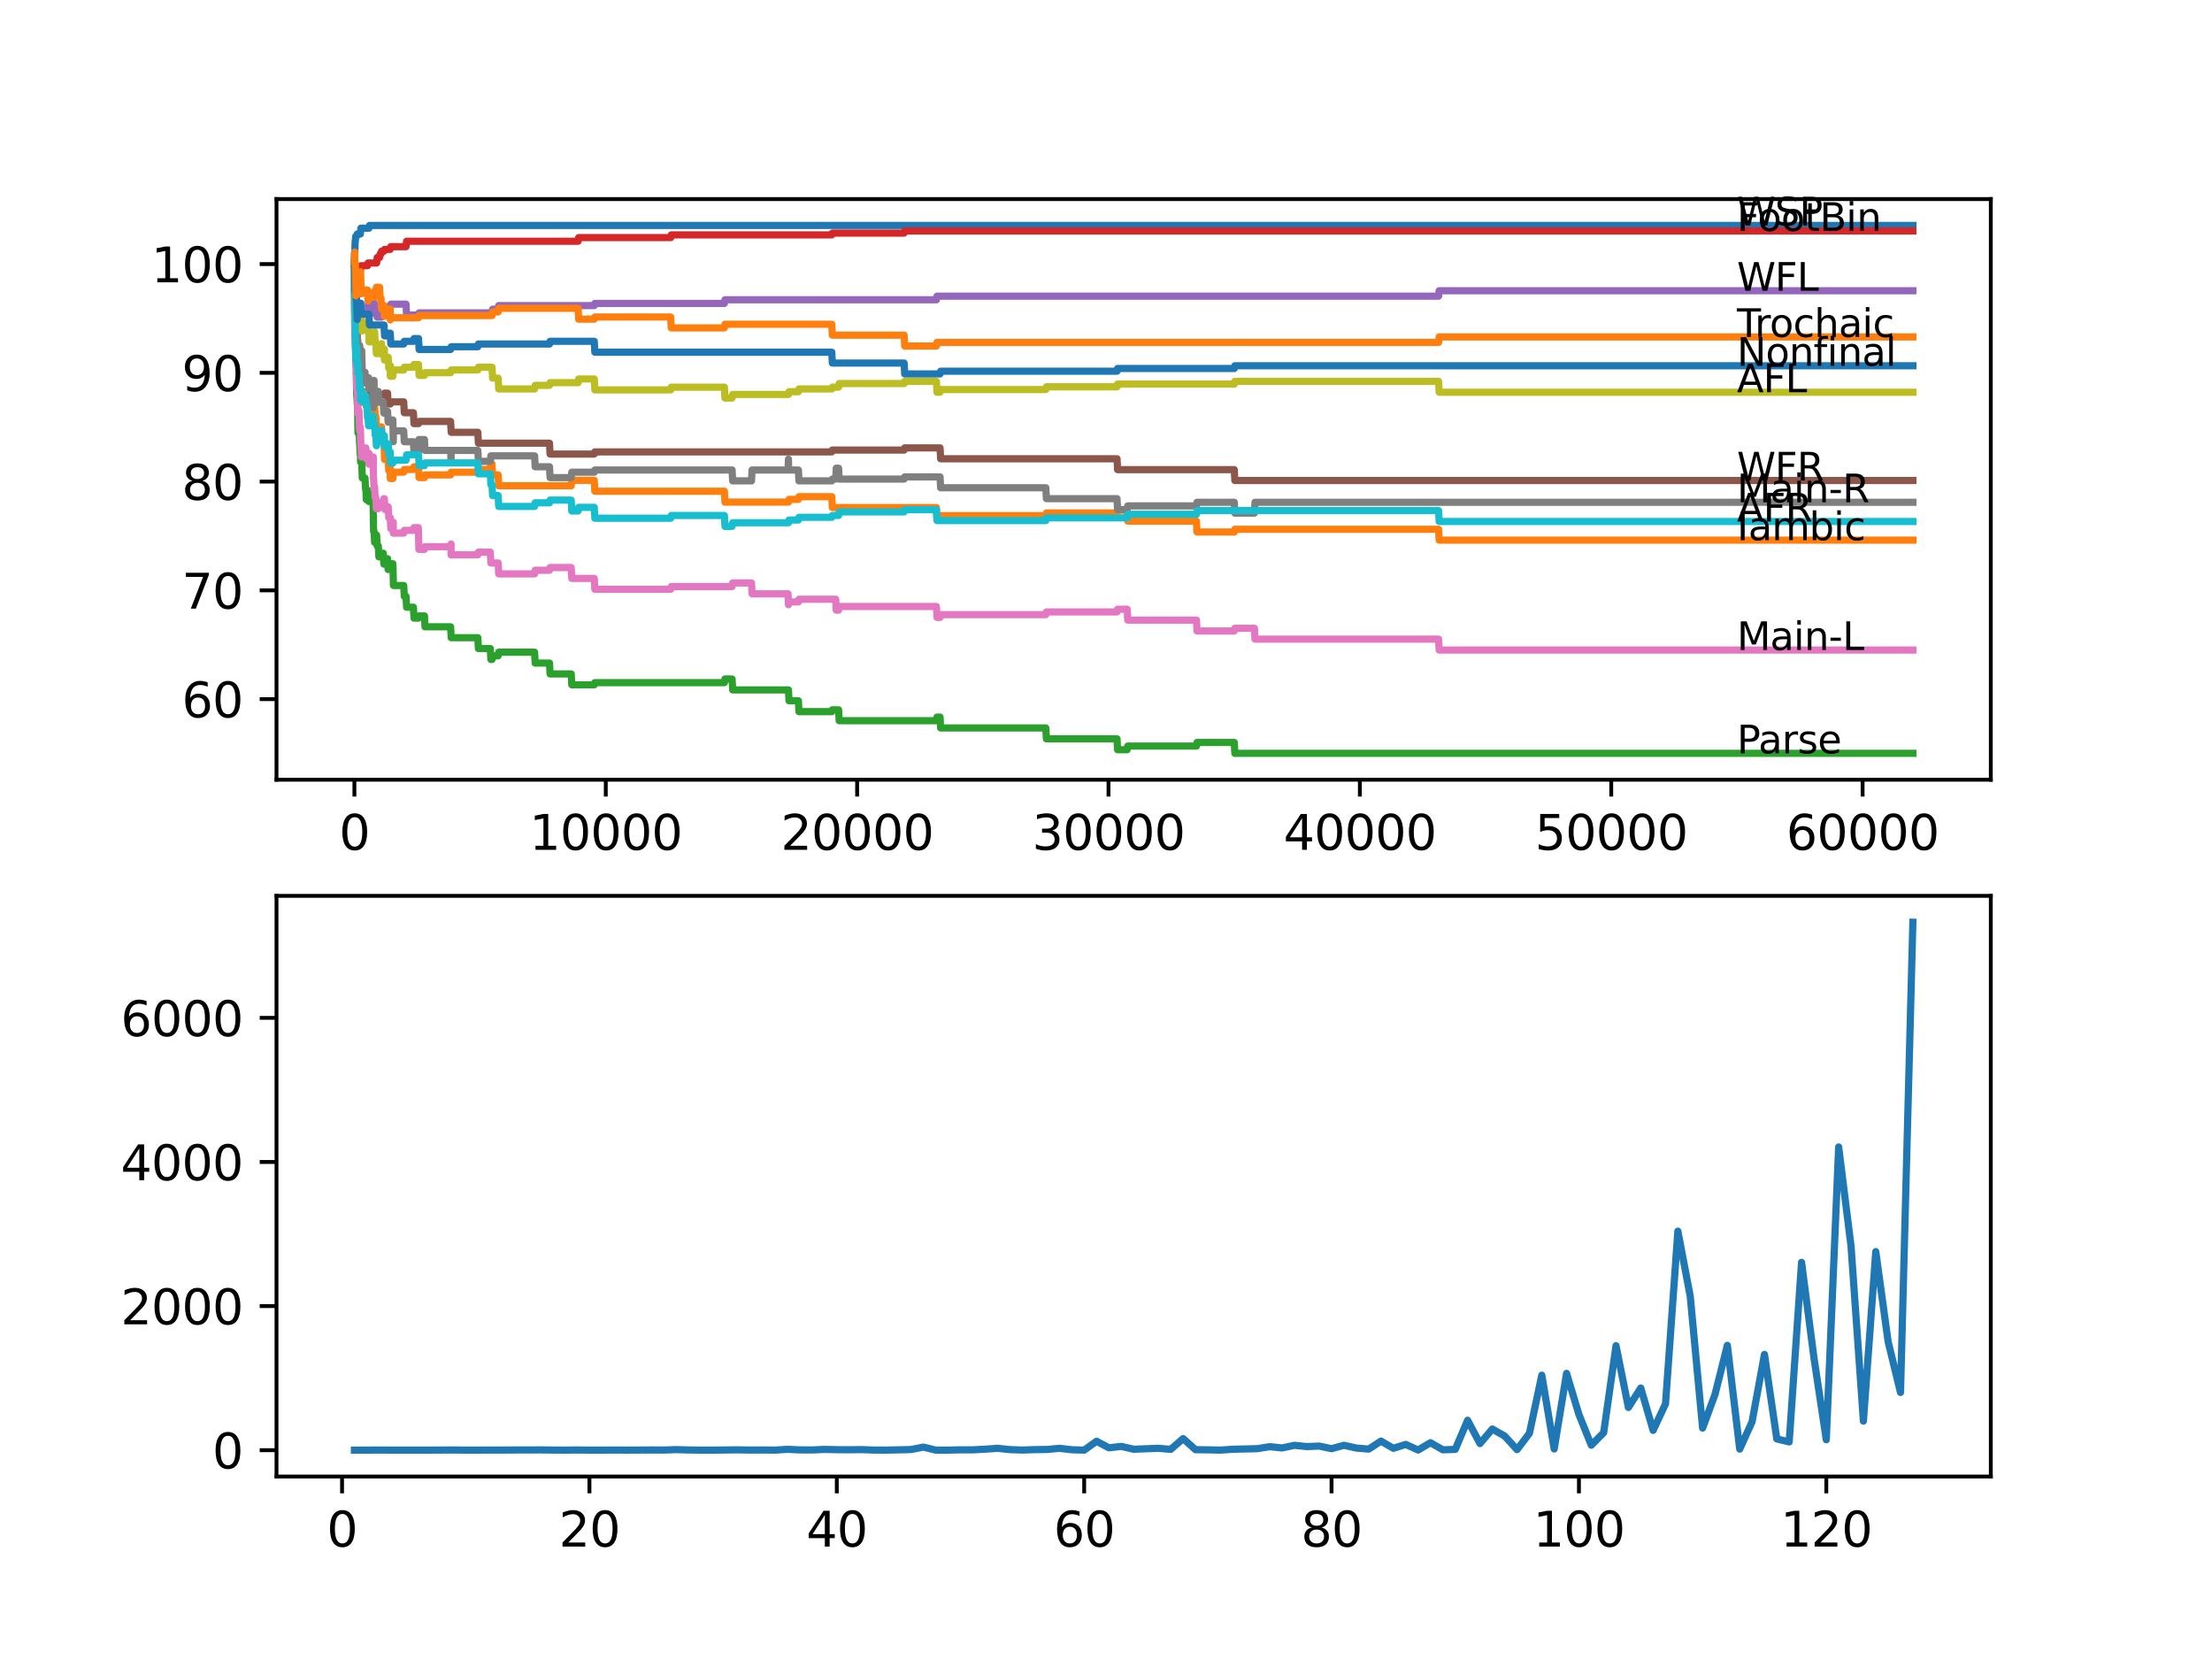 <?xml version="1.0" encoding="utf-8" standalone="no"?>
<!DOCTYPE svg PUBLIC "-//W3C//DTD SVG 1.1//EN"
  "http://www.w3.org/Graphics/SVG/1.1/DTD/svg11.dtd">
<svg xmlns:xlink="http://www.w3.org/1999/xlink" width="460.8pt" height="345.6pt" viewBox="0 0 460.8 345.6" xmlns="http://www.w3.org/2000/svg" version="1.1">
 <defs>
  <style type="text/css">*{stroke-linejoin: round; stroke-linecap: butt}</style>
 </defs>
 <g id="figure_1">
  <g id="patch_1">
   <path d="M 0 345.6 
L 460.8 345.6 
L 460.8 0 
L 0 0 
z
" style="fill: #ffffff"/>
  </g>
  <g id="axes_1">
   <g id="patch_2">
    <path d="M 57.6 162.432 
L 414.72 162.432 
L 414.72 41.472 
L 57.6 41.472 
z
" style="fill: #ffffff"/>
   </g>
   <g id="matplotlib.axis_1">
    <g id="xtick_1">
     <g id="line2d_1">
      <defs>
       <path id="m68eb2dc557" d="M 0 0 
L 0 3.5 
" style="stroke: #000000; stroke-width: 0.8"/>
      </defs>
      <g>
       <use xlink:href="#m68eb2dc557" x="73.827" y="162.432" style="stroke: #000000; stroke-width: 0.8"/>
      </g>
     </g>
     <g id="text_1">
      <!-- 0 -->
      <g transform="translate(70.646 177.03)scale(0.1 -0.1)">
       <defs>
        <path id="DejaVuSans-30" d="M 2034 4250 
Q 1547 4250 1301 3770 
Q 1056 3291 1056 2328 
Q 1056 1369 1301 889 
Q 1547 409 2034 409 
Q 2525 409 2770 889 
Q 3016 1369 3016 2328 
Q 3016 3291 2770 3770 
Q 2525 4250 2034 4250 
z
M 2034 4750 
Q 2819 4750 3233 4129 
Q 3647 3509 3647 2328 
Q 3647 1150 3233 529 
Q 2819 -91 2034 -91 
Q 1250 -91 836 529 
Q 422 1150 422 2328 
Q 422 3509 836 4129 
Q 1250 4750 2034 4750 
z
" transform="scale(0.016)"/>
       </defs>
       <use xlink:href="#DejaVuSans-30"/>
      </g>
     </g>
    </g>
    <g id="xtick_2">
     <g id="line2d_2">
      <g>
       <use xlink:href="#m68eb2dc557" x="126.192" y="162.432" style="stroke: #000000; stroke-width: 0.8"/>
      </g>
     </g>
     <g id="text_2">
      <!-- 10000 -->
      <g transform="translate(110.286 177.03)scale(0.1 -0.1)">
       <defs>
        <path id="DejaVuSans-31" d="M 794 531 
L 1825 531 
L 1825 4091 
L 703 3866 
L 703 4441 
L 1819 4666 
L 2450 4666 
L 2450 531 
L 3481 531 
L 3481 0 
L 794 0 
L 794 531 
z
" transform="scale(0.016)"/>
       </defs>
       <use xlink:href="#DejaVuSans-31"/>
       <use xlink:href="#DejaVuSans-30" x="63.623"/>
       <use xlink:href="#DejaVuSans-30" x="127.246"/>
       <use xlink:href="#DejaVuSans-30" x="190.869"/>
       <use xlink:href="#DejaVuSans-30" x="254.492"/>
      </g>
     </g>
    </g>
    <g id="xtick_3">
     <g id="line2d_3">
      <g>
       <use xlink:href="#m68eb2dc557" x="178.556" y="162.432" style="stroke: #000000; stroke-width: 0.8"/>
      </g>
     </g>
     <g id="text_3">
      <!-- 20000 -->
      <g transform="translate(162.65 177.03)scale(0.1 -0.1)">
       <defs>
        <path id="DejaVuSans-32" d="M 1228 531 
L 3431 531 
L 3431 0 
L 469 0 
L 469 531 
Q 828 903 1448 1529 
Q 2069 2156 2228 2338 
Q 2531 2678 2651 2914 
Q 2772 3150 2772 3378 
Q 2772 3750 2511 3984 
Q 2250 4219 1831 4219 
Q 1534 4219 1204 4116 
Q 875 4013 500 3803 
L 500 4441 
Q 881 4594 1212 4672 
Q 1544 4750 1819 4750 
Q 2544 4750 2975 4387 
Q 3406 4025 3406 3419 
Q 3406 3131 3298 2873 
Q 3191 2616 2906 2266 
Q 2828 2175 2409 1742 
Q 1991 1309 1228 531 
z
" transform="scale(0.016)"/>
       </defs>
       <use xlink:href="#DejaVuSans-32"/>
       <use xlink:href="#DejaVuSans-30" x="63.623"/>
       <use xlink:href="#DejaVuSans-30" x="127.246"/>
       <use xlink:href="#DejaVuSans-30" x="190.869"/>
       <use xlink:href="#DejaVuSans-30" x="254.492"/>
      </g>
     </g>
    </g>
    <g id="xtick_4">
     <g id="line2d_4">
      <g>
       <use xlink:href="#m68eb2dc557" x="230.921" y="162.432" style="stroke: #000000; stroke-width: 0.8"/>
      </g>
     </g>
     <g id="text_4">
      <!-- 30000 -->
      <g transform="translate(215.015 177.03)scale(0.1 -0.1)">
       <defs>
        <path id="DejaVuSans-33" d="M 2597 2516 
Q 3050 2419 3304 2112 
Q 3559 1806 3559 1356 
Q 3559 666 3084 287 
Q 2609 -91 1734 -91 
Q 1441 -91 1130 -33 
Q 819 25 488 141 
L 488 750 
Q 750 597 1062 519 
Q 1375 441 1716 441 
Q 2309 441 2620 675 
Q 2931 909 2931 1356 
Q 2931 1769 2642 2001 
Q 2353 2234 1838 2234 
L 1294 2234 
L 1294 2753 
L 1863 2753 
Q 2328 2753 2575 2939 
Q 2822 3125 2822 3475 
Q 2822 3834 2567 4026 
Q 2313 4219 1838 4219 
Q 1578 4219 1281 4162 
Q 984 4106 628 3988 
L 628 4550 
Q 988 4650 1302 4700 
Q 1616 4750 1894 4750 
Q 2613 4750 3031 4423 
Q 3450 4097 3450 3541 
Q 3450 3153 3228 2886 
Q 3006 2619 2597 2516 
z
" transform="scale(0.016)"/>
       </defs>
       <use xlink:href="#DejaVuSans-33"/>
       <use xlink:href="#DejaVuSans-30" x="63.623"/>
       <use xlink:href="#DejaVuSans-30" x="127.246"/>
       <use xlink:href="#DejaVuSans-30" x="190.869"/>
       <use xlink:href="#DejaVuSans-30" x="254.492"/>
      </g>
     </g>
    </g>
    <g id="xtick_5">
     <g id="line2d_5">
      <g>
       <use xlink:href="#m68eb2dc557" x="283.285" y="162.432" style="stroke: #000000; stroke-width: 0.8"/>
      </g>
     </g>
     <g id="text_5">
      <!-- 40000 -->
      <g transform="translate(267.379 177.03)scale(0.1 -0.1)">
       <defs>
        <path id="DejaVuSans-34" d="M 2419 4116 
L 825 1625 
L 2419 1625 
L 2419 4116 
z
M 2253 4666 
L 3047 4666 
L 3047 1625 
L 3713 1625 
L 3713 1100 
L 3047 1100 
L 3047 0 
L 2419 0 
L 2419 1100 
L 313 1100 
L 313 1709 
L 2253 4666 
z
" transform="scale(0.016)"/>
       </defs>
       <use xlink:href="#DejaVuSans-34"/>
       <use xlink:href="#DejaVuSans-30" x="63.623"/>
       <use xlink:href="#DejaVuSans-30" x="127.246"/>
       <use xlink:href="#DejaVuSans-30" x="190.869"/>
       <use xlink:href="#DejaVuSans-30" x="254.492"/>
      </g>
     </g>
    </g>
    <g id="xtick_6">
     <g id="line2d_6">
      <g>
       <use xlink:href="#m68eb2dc557" x="335.65" y="162.432" style="stroke: #000000; stroke-width: 0.8"/>
      </g>
     </g>
     <g id="text_6">
      <!-- 50000 -->
      <g transform="translate(319.744 177.03)scale(0.1 -0.1)">
       <defs>
        <path id="DejaVuSans-35" d="M 691 4666 
L 3169 4666 
L 3169 4134 
L 1269 4134 
L 1269 2991 
Q 1406 3038 1543 3061 
Q 1681 3084 1819 3084 
Q 2600 3084 3056 2656 
Q 3513 2228 3513 1497 
Q 3513 744 3044 326 
Q 2575 -91 1722 -91 
Q 1428 -91 1123 -41 
Q 819 9 494 109 
L 494 744 
Q 775 591 1075 516 
Q 1375 441 1709 441 
Q 2250 441 2565 725 
Q 2881 1009 2881 1497 
Q 2881 1984 2565 2268 
Q 2250 2553 1709 2553 
Q 1456 2553 1204 2497 
Q 953 2441 691 2322 
L 691 4666 
z
" transform="scale(0.016)"/>
       </defs>
       <use xlink:href="#DejaVuSans-35"/>
       <use xlink:href="#DejaVuSans-30" x="63.623"/>
       <use xlink:href="#DejaVuSans-30" x="127.246"/>
       <use xlink:href="#DejaVuSans-30" x="190.869"/>
       <use xlink:href="#DejaVuSans-30" x="254.492"/>
      </g>
     </g>
    </g>
    <g id="xtick_7">
     <g id="line2d_7">
      <g>
       <use xlink:href="#m68eb2dc557" x="388.014" y="162.432" style="stroke: #000000; stroke-width: 0.8"/>
      </g>
     </g>
     <g id="text_7">
      <!-- 60000 -->
      <g transform="translate(372.108 177.03)scale(0.1 -0.1)">
       <defs>
        <path id="DejaVuSans-36" d="M 2113 2584 
Q 1688 2584 1439 2293 
Q 1191 2003 1191 1497 
Q 1191 994 1439 701 
Q 1688 409 2113 409 
Q 2538 409 2786 701 
Q 3034 994 3034 1497 
Q 3034 2003 2786 2293 
Q 2538 2584 2113 2584 
z
M 3366 4563 
L 3366 3988 
Q 3128 4100 2886 4159 
Q 2644 4219 2406 4219 
Q 1781 4219 1451 3797 
Q 1122 3375 1075 2522 
Q 1259 2794 1537 2939 
Q 1816 3084 2150 3084 
Q 2853 3084 3261 2657 
Q 3669 2231 3669 1497 
Q 3669 778 3244 343 
Q 2819 -91 2113 -91 
Q 1303 -91 875 529 
Q 447 1150 447 2328 
Q 447 3434 972 4092 
Q 1497 4750 2381 4750 
Q 2619 4750 2861 4703 
Q 3103 4656 3366 4563 
z
" transform="scale(0.016)"/>
       </defs>
       <use xlink:href="#DejaVuSans-36"/>
       <use xlink:href="#DejaVuSans-30" x="63.623"/>
       <use xlink:href="#DejaVuSans-30" x="127.246"/>
       <use xlink:href="#DejaVuSans-30" x="190.869"/>
       <use xlink:href="#DejaVuSans-30" x="254.492"/>
      </g>
     </g>
    </g>
   </g>
   <g id="matplotlib.axis_2">
    <g id="ytick_1">
     <g id="line2d_8">
      <defs>
       <path id="mc2693ac555" d="M 0 0 
L -3.5 0 
" style="stroke: #000000; stroke-width: 0.8"/>
      </defs>
      <g>
       <use xlink:href="#mc2693ac555" x="57.6" y="145.643" style="stroke: #000000; stroke-width: 0.8"/>
      </g>
     </g>
     <g id="text_8">
      <!-- 60 -->
      <g transform="translate(37.875 149.442)scale(0.1 -0.1)">
       <use xlink:href="#DejaVuSans-36"/>
       <use xlink:href="#DejaVuSans-30" x="63.623"/>
      </g>
     </g>
    </g>
    <g id="ytick_2">
     <g id="line2d_9">
      <g>
       <use xlink:href="#mc2693ac555" x="57.6" y="122.986" style="stroke: #000000; stroke-width: 0.8"/>
      </g>
     </g>
     <g id="text_9">
      <!-- 70 -->
      <g transform="translate(37.875 126.785)scale(0.1 -0.1)">
       <defs>
        <path id="DejaVuSans-37" d="M 525 4666 
L 3525 4666 
L 3525 4397 
L 1831 0 
L 1172 0 
L 2766 4134 
L 525 4134 
L 525 4666 
z
" transform="scale(0.016)"/>
       </defs>
       <use xlink:href="#DejaVuSans-37"/>
       <use xlink:href="#DejaVuSans-30" x="63.623"/>
      </g>
     </g>
    </g>
    <g id="ytick_3">
     <g id="line2d_10">
      <g>
       <use xlink:href="#mc2693ac555" x="57.6" y="100.328" style="stroke: #000000; stroke-width: 0.8"/>
      </g>
     </g>
     <g id="text_10">
      <!-- 80 -->
      <g transform="translate(37.875 104.127)scale(0.1 -0.1)">
       <defs>
        <path id="DejaVuSans-38" d="M 2034 2216 
Q 1584 2216 1326 1975 
Q 1069 1734 1069 1313 
Q 1069 891 1326 650 
Q 1584 409 2034 409 
Q 2484 409 2743 651 
Q 3003 894 3003 1313 
Q 3003 1734 2745 1975 
Q 2488 2216 2034 2216 
z
M 1403 2484 
Q 997 2584 770 2862 
Q 544 3141 544 3541 
Q 544 4100 942 4425 
Q 1341 4750 2034 4750 
Q 2731 4750 3128 4425 
Q 3525 4100 3525 3541 
Q 3525 3141 3298 2862 
Q 3072 2584 2669 2484 
Q 3125 2378 3379 2068 
Q 3634 1759 3634 1313 
Q 3634 634 3220 271 
Q 2806 -91 2034 -91 
Q 1263 -91 848 271 
Q 434 634 434 1313 
Q 434 1759 690 2068 
Q 947 2378 1403 2484 
z
M 1172 3481 
Q 1172 3119 1398 2916 
Q 1625 2713 2034 2713 
Q 2441 2713 2670 2916 
Q 2900 3119 2900 3481 
Q 2900 3844 2670 4047 
Q 2441 4250 2034 4250 
Q 1625 4250 1398 4047 
Q 1172 3844 1172 3481 
z
" transform="scale(0.016)"/>
       </defs>
       <use xlink:href="#DejaVuSans-38"/>
       <use xlink:href="#DejaVuSans-30" x="63.623"/>
      </g>
     </g>
    </g>
    <g id="ytick_4">
     <g id="line2d_11">
      <g>
       <use xlink:href="#mc2693ac555" x="57.6" y="77.671" style="stroke: #000000; stroke-width: 0.8"/>
      </g>
     </g>
     <g id="text_11">
      <!-- 90 -->
      <g transform="translate(37.875 81.47)scale(0.1 -0.1)">
       <defs>
        <path id="DejaVuSans-39" d="M 703 97 
L 703 672 
Q 941 559 1184 500 
Q 1428 441 1663 441 
Q 2288 441 2617 861 
Q 2947 1281 2994 2138 
Q 2813 1869 2534 1725 
Q 2256 1581 1919 1581 
Q 1219 1581 811 2004 
Q 403 2428 403 3163 
Q 403 3881 828 4315 
Q 1253 4750 1959 4750 
Q 2769 4750 3195 4129 
Q 3622 3509 3622 2328 
Q 3622 1225 3098 567 
Q 2575 -91 1691 -91 
Q 1453 -91 1209 -44 
Q 966 3 703 97 
z
M 1959 2075 
Q 2384 2075 2632 2365 
Q 2881 2656 2881 3163 
Q 2881 3666 2632 3958 
Q 2384 4250 1959 4250 
Q 1534 4250 1286 3958 
Q 1038 3666 1038 3163 
Q 1038 2656 1286 2365 
Q 1534 2075 1959 2075 
z
" transform="scale(0.016)"/>
       </defs>
       <use xlink:href="#DejaVuSans-39"/>
       <use xlink:href="#DejaVuSans-30" x="63.623"/>
      </g>
     </g>
    </g>
    <g id="ytick_5">
     <g id="line2d_12">
      <g>
       <use xlink:href="#mc2693ac555" x="57.6" y="55.014" style="stroke: #000000; stroke-width: 0.8"/>
      </g>
     </g>
     <g id="text_12">
      <!-- 100 -->
      <g transform="translate(31.512 58.813)scale(0.1 -0.1)">
       <use xlink:href="#DejaVuSans-31"/>
       <use xlink:href="#DejaVuSans-30" x="63.623"/>
       <use xlink:href="#DejaVuSans-30" x="127.246"/>
      </g>
     </g>
    </g>
   </g>
   <g id="line2d_13">
    <path d="M 73.833 55.014 
L 73.838 55.014 
L 73.979 50.331 
L 73.995 50.331 
L 74.115 49.198 
L 74.299 49.198 
L 74.414 48.745 
L 75.069 48.745 
L 75.184 47.537 
L 76.859 47.537 
L 76.975 46.97 
L 398.487 46.97 
L 398.487 46.97 
" clip-path="url(#pfa968aedda)" style="fill: none; stroke: #1f77b4; stroke-width: 1.5; stroke-linecap: square"/>
   </g>
   <g id="line2d_14">
    <path d="M 73.833 55.014 
L 73.964 64.001 
L 73.979 64.001 
L 74.021 61.735 
L 74.037 66.267 
L 74.079 66.267 
L 74.131 66.267 
L 74.184 70.798 
L 74.246 69.665 
L 74.299 69.665 
L 74.414 73.63 
L 74.482 73.63 
L 74.493 73.064 
L 74.503 77.595 
L 74.561 77.029 
L 74.571 77.029 
L 74.686 79.295 
L 74.796 79.295 
L 74.801 78.162 
L 74.812 82.693 
L 74.89 82.127 
L 74.932 82.127 
L 75.048 81.56 
L 75.383 81.56 
L 75.388 83.826 
L 75.493 83.26 
L 76.037 83.26 
L 76.152 82.693 
L 76.21 82.693 
L 76.325 81.56 
L 76.488 81.56 
L 76.603 83.826 
L 76.66 83.826 
L 76.776 86.092 
L 76.797 86.092 
L 76.912 85.525 
L 77.771 85.525 
L 77.886 84.393 
L 78.038 84.393 
L 78.153 86.658 
L 78.294 86.658 
L 78.409 88.924 
L 79.483 88.924 
L 79.598 91.19 
L 79.996 91.19 
L 80.116 95.721 
L 80.871 95.721 
L 80.986 97.987 
L 81.289 97.987 
L 81.3 97.421 
L 81.305 99.686 
L 81.384 99.686 
L 81.844 99.686 
L 81.96 98.365 
L 84.101 98.365 
L 84.217 97.798 
L 86.123 97.798 
L 86.238 97.232 
L 87.191 97.232 
L 87.306 99.497 
L 88.421 99.497 
L 88.537 98.931 
L 93.873 98.931 
L 93.988 98.365 
L 99.544 98.365 
L 99.659 97.798 
L 102.141 97.798 
L 102.256 96.665 
L 102.502 96.665 
L 102.617 98.931 
L 103.775 98.931 
L 103.89 101.197 
L 118.992 101.197 
L 119.107 100.064 
L 123.799 100.064 
L 123.914 102.33 
L 150.903 102.33 
L 151.018 104.595 
L 164.25 104.595 
L 164.366 104.029 
L 166.319 104.029 
L 166.434 103.462 
L 173.278 103.462 
L 173.393 105.728 
L 195.072 105.728 
L 195.187 107.994 
L 195.831 107.994 
L 195.947 107.428 
L 217.866 107.428 
L 217.982 106.861 
L 232.696 106.861 
L 232.811 106.295 
L 234.812 106.295 
L 234.927 108.56 
L 249.243 108.56 
L 249.358 110.826 
L 257.124 110.826 
L 257.239 110.26 
L 299.686 110.26 
L 299.801 112.525 
L 398.487 112.525 
L 398.487 112.525 
" clip-path="url(#pfa968aedda)" style="fill: none; stroke: #ff7f0e; stroke-width: 1.5; stroke-linecap: square"/>
   </g>
   <g id="line2d_15">
    <path d="M 73.833 57.279 
L 73.838 56.524 
L 73.885 65.134 
L 73.896 65.134 
L 73.927 62.339 
L 73.985 66.871 
L 73.995 66.871 
L 74.011 66.304 
L 74.037 71.969 
L 74.058 71.969 
L 74.063 71.969 
L 74.178 75.556 
L 74.184 75.556 
L 74.299 82.353 
L 74.309 81.9 
L 74.314 81.9 
L 74.43 84.166 
L 74.482 84.166 
L 74.571 90.208 
L 74.602 89.075 
L 74.796 89.075 
L 74.911 92.474 
L 74.932 92.474 
L 75.048 94.739 
L 75.069 94.739 
L 75.11 93.984 
L 75.116 96.25 
L 75.168 95.797 
L 75.351 95.797 
L 75.466 99.573 
L 76.037 99.573 
L 76.152 101.839 
L 76.21 101.839 
L 76.325 104.104 
L 76.488 104.104 
L 76.603 102.972 
L 76.66 102.972 
L 76.776 102.216 
L 76.797 102.216 
L 76.859 104.482 
L 76.907 103.916 
L 77.702 103.916 
L 77.828 110.713 
L 77.928 110.713 
L 78.038 112.979 
L 78.153 112.223 
L 78.294 112.223 
L 78.409 111.468 
L 78.457 111.468 
L 78.572 113.734 
L 78.813 113.734 
L 78.928 116 
L 79.483 116 
L 79.598 115.244 
L 79.839 115.244 
L 79.954 117.51 
L 79.996 117.51 
L 80.122 116.377 
L 80.734 116.377 
L 80.85 118.643 
L 80.871 118.643 
L 80.986 117.888 
L 81.3 117.888 
L 81.415 117.435 
L 81.844 117.435 
L 81.965 121.966 
L 84.101 121.966 
L 84.217 124.232 
L 84.583 124.232 
L 84.698 126.497 
L 86.123 126.497 
L 86.238 128.763 
L 87.191 128.763 
L 87.306 128.31 
L 88.421 128.31 
L 88.537 130.576 
L 93.873 130.576 
L 93.988 132.842 
L 99.544 132.842 
L 99.659 135.107 
L 102.141 135.107 
L 102.256 137.373 
L 102.502 137.373 
L 102.617 136.618 
L 103.775 136.618 
L 103.89 135.862 
L 111.368 135.862 
L 111.483 138.128 
L 114.473 138.128 
L 114.588 140.394 
L 118.992 140.394 
L 119.107 142.66 
L 123.799 142.66 
L 123.914 142.207 
L 150.903 142.207 
L 151.018 141.451 
L 152.51 141.451 
L 152.626 143.717 
L 164.25 143.717 
L 164.366 145.983 
L 166.319 145.983 
L 166.434 148.249 
L 173.278 148.249 
L 173.393 147.871 
L 174.697 147.871 
L 174.812 150.137 
L 195.072 150.137 
L 195.187 149.381 
L 195.831 149.381 
L 195.947 151.647 
L 217.866 151.647 
L 217.982 153.913 
L 232.696 153.913 
L 232.811 156.179 
L 234.812 156.179 
L 234.927 155.423 
L 249.243 155.423 
L 249.358 154.668 
L 257.124 154.668 
L 257.239 156.934 
L 398.487 156.934 
L 398.487 156.934 
" clip-path="url(#pfa968aedda)" style="fill: none; stroke: #2ca02c; stroke-width: 1.5; stroke-linecap: square"/>
   </g>
   <g id="line2d_16">
    <path d="M 73.833 55.014 
L 73.854 55.014 
L 73.859 57.279 
L 73.885 54.447 
L 73.964 55.127 
L 73.995 55.127 
L 74.032 59.658 
L 74.11 58.752 
L 74.131 58.752 
L 74.252 57.808 
L 74.372 57.808 
L 74.487 57.242 
L 74.801 57.242 
L 74.917 56.109 
L 75.121 56.109 
L 75.236 55.353 
L 76.556 55.353 
L 76.671 54.787 
L 78.457 54.787 
L 78.572 53.654 
L 79.074 53.654 
L 79.19 52.899 
L 79.373 52.899 
L 79.488 52.332 
L 79.996 52.332 
L 80.111 51.955 
L 81.289 51.955 
L 81.405 51.388 
L 84.583 51.388 
L 84.698 50.255 
L 120.432 50.255 
L 120.547 49.5 
L 139.718 49.5 
L 139.833 48.934 
L 173.278 48.934 
L 173.393 48.556 
L 188.349 48.556 
L 188.464 48.103 
L 398.487 48.103 
L 398.487 48.103 
" clip-path="url(#pfa968aedda)" style="fill: none; stroke: #d62728; stroke-width: 1.5; stroke-linecap: square"/>
   </g>
   <g id="line2d_17">
    <path d="M 73.833 55.014 
L 73.859 55.014 
L 73.979 60.111 
L 74.021 60.111 
L 74.032 58.979 
L 74.068 62.755 
L 74.121 62.188 
L 74.299 62.188 
L 74.409 66.72 
L 74.414 66.153 
L 74.571 66.153 
L 74.686 65.021 
L 74.801 65.021 
L 74.807 67.286 
L 74.911 66.153 
L 75.163 66.153 
L 75.278 65.7 
L 75.383 65.7 
L 75.498 64.945 
L 76.488 64.945 
L 76.603 63.812 
L 76.66 63.812 
L 76.776 63.057 
L 77.928 63.057 
L 78.038 65.323 
L 78.153 64.567 
L 78.294 64.567 
L 78.409 63.812 
L 78.457 63.812 
L 78.572 66.078 
L 79.483 66.078 
L 79.598 65.323 
L 80.075 65.323 
L 80.19 64.567 
L 80.871 64.567 
L 80.986 63.812 
L 81.3 63.812 
L 81.415 63.359 
L 84.583 63.359 
L 84.698 65.625 
L 87.191 65.625 
L 87.306 65.172 
L 102.502 65.172 
L 102.617 64.416 
L 103.775 64.416 
L 103.89 63.661 
L 123.799 63.661 
L 123.914 63.208 
L 150.903 63.208 
L 151.018 62.453 
L 195.072 62.453 
L 195.187 61.697 
L 299.686 61.697 
L 299.801 60.565 
L 398.487 60.565 
L 398.487 60.565 
" clip-path="url(#pfa968aedda)" style="fill: none; stroke: #9467bd; stroke-width: 1.5; stroke-linecap: square"/>
   </g>
   <g id="line2d_18">
    <path d="M 73.833 55.014 
L 73.864 55.014 
L 73.88 54.56 
L 73.885 56.826 
L 73.943 56.373 
L 74.074 67.135 
L 74.115 66.569 
L 74.121 68.835 
L 74.168 68.457 
L 74.299 68.457 
L 74.314 68.004 
L 74.32 70.269 
L 74.393 69.703 
L 74.409 69.703 
L 74.534 76.5 
L 74.833 76.5 
L 74.953 81.032 
L 75.11 81.032 
L 75.163 83.297 
L 75.226 82.844 
L 76.859 82.844 
L 76.975 82.278 
L 79.996 82.278 
L 80.111 81.9 
L 80.734 81.9 
L 80.85 84.166 
L 81.3 84.166 
L 81.415 83.713 
L 84.101 83.713 
L 84.217 85.979 
L 86.123 85.979 
L 86.238 88.244 
L 87.191 88.244 
L 87.306 87.791 
L 93.873 87.791 
L 93.988 90.057 
L 99.544 90.057 
L 99.659 92.323 
L 114.473 92.323 
L 114.588 94.588 
L 123.799 94.588 
L 123.914 94.135 
L 173.278 94.135 
L 173.393 93.758 
L 188.349 93.758 
L 188.464 93.304 
L 195.831 93.304 
L 195.947 95.57 
L 232.696 95.57 
L 232.811 97.836 
L 257.124 97.836 
L 257.239 100.102 
L 398.487 100.102 
L 398.487 100.102 
" clip-path="url(#pfa968aedda)" style="fill: none; stroke: #8c564b; stroke-width: 1.5; stroke-linecap: square"/>
   </g>
   <g id="line2d_19">
    <path d="M 73.833 57.279 
L 73.906 70.307 
L 73.969 68.721 
L 73.99 68.721 
L 74.11 74.99 
L 74.115 74.99 
L 74.157 73.857 
L 74.163 76.123 
L 74.215 74.235 
L 74.314 81.032 
L 74.335 80.465 
L 74.409 80.465 
L 74.44 79.899 
L 74.445 82.165 
L 74.493 81.598 
L 74.524 86.13 
L 74.608 85.563 
L 74.796 85.563 
L 74.911 89.528 
L 74.932 89.528 
L 75.048 88.962 
L 75.069 88.962 
L 75.184 92.927 
L 75.215 92.927 
L 75.33 95.193 
L 75.351 95.193 
L 75.466 93.871 
L 76.037 93.871 
L 76.152 93.304 
L 76.21 93.304 
L 76.325 95.57 
L 76.556 95.57 
L 76.671 95.004 
L 76.797 95.004 
L 76.859 94.437 
L 76.865 96.703 
L 76.891 96.703 
L 77.702 96.703 
L 77.765 95.193 
L 77.776 99.724 
L 77.791 99.724 
L 77.839 99.724 
L 77.928 101.99 
L 77.949 101.423 
L 78.038 101.423 
L 78.153 103.689 
L 78.294 103.689 
L 78.409 105.955 
L 78.813 105.955 
L 78.928 105.2 
L 79.373 105.2 
L 79.488 104.633 
L 79.839 104.633 
L 79.954 103.878 
L 80.075 103.878 
L 80.19 106.144 
L 80.734 106.144 
L 80.85 105.577 
L 80.871 105.577 
L 80.986 107.843 
L 81.3 107.843 
L 81.415 110.109 
L 81.844 110.109 
L 81.928 108.787 
L 81.934 111.053 
L 81.944 111.053 
L 84.101 111.053 
L 84.217 110.486 
L 86.123 110.486 
L 86.238 109.92 
L 87.149 109.92 
L 87.269 114.451 
L 88.421 114.451 
L 88.537 113.885 
L 93.873 113.885 
L 93.962 113.318 
L 93.967 115.584 
L 99.544 115.584 
L 99.659 115.018 
L 102.141 115.018 
L 102.256 117.283 
L 103.775 117.283 
L 103.89 119.549 
L 111.368 119.549 
L 111.483 118.794 
L 114.473 118.794 
L 114.588 118.228 
L 118.992 118.228 
L 119.107 120.493 
L 123.799 120.493 
L 123.914 122.759 
L 139.718 122.759 
L 139.833 122.193 
L 152.51 122.193 
L 152.626 121.437 
L 156.553 121.437 
L 156.668 123.703 
L 164.172 123.703 
L 164.25 125.969 
L 164.282 125.402 
L 166.319 125.402 
L 166.434 124.836 
L 174.095 124.836 
L 174.21 127.102 
L 174.697 127.102 
L 174.812 126.346 
L 195.072 126.346 
L 195.187 128.612 
L 195.831 128.612 
L 195.947 128.046 
L 217.866 128.046 
L 217.982 127.479 
L 232.696 127.479 
L 232.811 126.913 
L 234.812 126.913 
L 234.927 129.179 
L 249.243 129.179 
L 249.358 131.444 
L 257.124 131.444 
L 257.239 130.878 
L 261.319 130.878 
L 261.434 133.144 
L 299.686 133.144 
L 299.801 135.409 
L 398.487 135.409 
L 398.487 135.409 
" clip-path="url(#pfa968aedda)" style="fill: none; stroke: #e377c2; stroke-width: 1.5; stroke-linecap: square"/>
   </g>
   <g id="line2d_20">
    <path d="M 73.833 54.447 
L 73.88 52.483 
L 73.885 54.749 
L 73.927 54.296 
L 74.053 62.226 
L 74.063 62.226 
L 74.157 68.079 
L 74.178 65.814 
L 74.184 65.814 
L 74.215 72.611 
L 74.299 68.079 
L 74.314 67.626 
L 74.32 69.892 
L 74.393 69.325 
L 74.409 69.325 
L 74.498 71.591 
L 74.519 70.836 
L 74.524 70.836 
L 74.639 73.102 
L 74.796 73.102 
L 74.838 74.235 
L 74.911 71.969 
L 74.932 71.969 
L 75.048 74.235 
L 75.069 74.235 
L 75.11 73.479 
L 75.116 75.745 
L 75.168 75.292 
L 75.215 75.292 
L 75.33 73.026 
L 75.351 73.026 
L 75.472 77.558 
L 76.037 77.558 
L 76.152 79.823 
L 76.21 79.823 
L 76.325 78.69 
L 76.797 78.69 
L 76.859 80.956 
L 76.907 80.39 
L 77.702 80.39 
L 77.765 84.921 
L 77.812 81.523 
L 77.839 81.523 
L 77.928 79.257 
L 77.949 81.523 
L 78.813 81.523 
L 78.928 83.788 
L 79.839 83.788 
L 79.954 86.054 
L 79.996 86.054 
L 80.111 85.676 
L 80.734 85.676 
L 80.85 87.942 
L 81.3 87.942 
L 81.415 87.489 
L 81.844 87.489 
L 81.928 92.021 
L 81.96 89.755 
L 84.101 89.755 
L 84.217 92.021 
L 86.123 92.021 
L 86.238 94.286 
L 87.149 94.286 
L 87.264 91.567 
L 88.421 91.567 
L 88.537 93.833 
L 93.873 93.833 
L 93.962 96.099 
L 93.983 93.833 
L 99.544 93.833 
L 99.659 96.099 
L 102.141 96.099 
L 102.256 94.966 
L 111.368 94.966 
L 111.483 97.232 
L 114.473 97.232 
L 114.588 99.497 
L 118.992 99.497 
L 119.107 98.365 
L 123.799 98.365 
L 123.914 97.911 
L 152.51 97.911 
L 152.626 100.177 
L 156.553 100.177 
L 156.668 97.911 
L 164.172 97.911 
L 164.25 95.646 
L 164.282 97.911 
L 166.319 97.911 
L 166.434 100.177 
L 173.278 100.177 
L 173.393 99.8 
L 174.095 99.8 
L 174.21 97.534 
L 174.697 97.534 
L 174.812 99.8 
L 188.349 99.8 
L 188.464 99.346 
L 195.831 99.346 
L 195.947 101.612 
L 217.866 101.612 
L 217.982 103.878 
L 232.696 103.878 
L 232.811 106.144 
L 234.812 106.144 
L 234.927 105.388 
L 249.243 105.388 
L 249.358 104.633 
L 257.124 104.633 
L 257.239 106.899 
L 261.319 106.899 
L 261.434 104.633 
L 398.487 104.633 
L 398.487 104.633 
" clip-path="url(#pfa968aedda)" style="fill: none; stroke: #7f7f7f; stroke-width: 1.5; stroke-linecap: square"/>
   </g>
   <g id="line2d_21">
    <path d="M 73.833 54.447 
L 73.838 54.447 
L 73.906 67.475 
L 73.974 65.889 
L 73.979 65.889 
L 74.074 64.228 
L 74 67.022 
L 74.084 66.493 
L 74.115 66.493 
L 74.257 63.095 
L 74.299 63.095 
L 74.314 65.36 
L 74.409 64.794 
L 74.493 63.661 
L 74.498 65.927 
L 74.508 65.927 
L 74.524 65.927 
L 74.639 65.36 
L 74.833 65.36 
L 74.953 64.228 
L 75.069 64.228 
L 75.184 67.437 
L 75.351 67.437 
L 75.383 66.682 
L 75.388 68.948 
L 75.451 68.381 
L 76.037 68.381 
L 76.152 67.815 
L 76.556 67.815 
L 76.66 67.249 
L 76.776 69.514 
L 76.797 69.514 
L 76.859 68.948 
L 76.865 71.214 
L 76.891 71.214 
L 77.702 71.214 
L 77.823 69.703 
L 77.928 69.703 
L 78.038 69.137 
L 78.153 71.402 
L 78.294 71.402 
L 78.409 73.668 
L 78.813 73.668 
L 78.928 72.913 
L 79.074 72.913 
L 79.19 72.158 
L 79.373 72.158 
L 79.483 71.591 
L 79.598 73.857 
L 79.839 73.857 
L 79.954 73.102 
L 79.996 73.102 
L 80.075 72.724 
L 80.08 74.99 
L 80.734 74.99 
L 80.85 74.423 
L 80.871 74.423 
L 80.986 76.689 
L 81.289 76.689 
L 81.3 76.123 
L 81.305 78.388 
L 81.384 78.388 
L 81.844 78.388 
L 81.96 77.067 
L 84.101 77.067 
L 84.217 76.5 
L 86.123 76.5 
L 86.238 75.934 
L 87.191 75.934 
L 87.306 78.2 
L 88.421 78.2 
L 88.537 77.633 
L 93.873 77.633 
L 93.988 77.067 
L 99.544 77.067 
L 99.659 76.5 
L 102.502 76.5 
L 102.617 78.766 
L 103.775 78.766 
L 103.89 81.032 
L 111.368 81.032 
L 111.483 80.276 
L 114.473 80.276 
L 114.588 79.71 
L 120.432 79.71 
L 120.547 78.955 
L 123.799 78.955 
L 123.914 81.221 
L 139.718 81.221 
L 139.833 80.654 
L 150.903 80.654 
L 151.018 82.92 
L 152.51 82.92 
L 152.626 82.165 
L 164.25 82.165 
L 164.366 81.598 
L 166.319 81.598 
L 166.434 81.032 
L 173.278 81.032 
L 173.393 80.654 
L 174.697 80.654 
L 174.812 79.899 
L 188.349 79.899 
L 188.464 79.446 
L 195.072 79.446 
L 195.187 81.711 
L 195.831 81.711 
L 195.947 81.145 
L 217.866 81.145 
L 217.982 80.579 
L 232.696 80.579 
L 232.811 80.012 
L 257.124 80.012 
L 257.239 79.446 
L 299.686 79.446 
L 299.801 81.711 
L 398.487 81.711 
L 398.487 81.711 
" clip-path="url(#pfa968aedda)" style="fill: none; stroke: #bcbd22; stroke-width: 1.5; stroke-linecap: square"/>
   </g>
   <g id="line2d_22">
    <path d="M 73.833 54.447 
L 73.838 53.692 
L 73.869 61.622 
L 73.901 60.036 
L 74.032 71.478 
L 74.037 71.025 
L 74.047 71.025 
L 74.131 75.103 
L 74.163 74.159 
L 74.184 74.159 
L 74.299 72.271 
L 74.414 76.236 
L 74.498 76.236 
L 74.571 75.481 
L 74.576 77.746 
L 74.597 77.746 
L 74.796 77.746 
L 74.911 81.145 
L 75.069 81.145 
L 75.11 83.411 
L 75.178 82.089 
L 75.351 82.089 
L 75.383 81.334 
L 75.388 83.6 
L 75.451 83.033 
L 76.037 83.033 
L 76.152 82.467 
L 76.21 82.467 
L 76.325 84.732 
L 76.488 84.732 
L 76.556 86.998 
L 76.598 86.432 
L 76.66 86.432 
L 76.776 88.697 
L 76.797 88.697 
L 76.912 88.131 
L 77.702 88.131 
L 77.771 86.621 
L 77.776 88.886 
L 77.807 88.886 
L 77.928 88.886 
L 78.038 88.32 
L 78.153 90.586 
L 78.294 90.586 
L 78.409 92.851 
L 78.457 92.851 
L 78.572 91.718 
L 78.813 91.718 
L 78.928 90.963 
L 79.074 90.963 
L 79.19 90.208 
L 79.373 90.208 
L 79.483 89.642 
L 79.598 91.907 
L 79.839 91.907 
L 79.954 91.152 
L 79.996 91.152 
L 80.075 90.774 
L 80.08 93.04 
L 80.734 93.04 
L 80.85 92.474 
L 80.871 92.474 
L 80.986 94.739 
L 81.289 94.739 
L 81.3 94.173 
L 81.305 96.439 
L 81.384 96.439 
L 81.871 96.439 
L 81.986 95.872 
L 84.583 95.872 
L 84.698 94.739 
L 87.191 94.739 
L 87.306 97.005 
L 88.421 97.005 
L 88.537 96.439 
L 99.544 96.439 
L 99.659 98.704 
L 102.141 98.704 
L 102.256 100.97 
L 102.502 100.97 
L 102.617 103.236 
L 103.775 103.236 
L 103.89 105.502 
L 111.368 105.502 
L 111.483 104.746 
L 114.473 104.746 
L 114.588 104.18 
L 118.992 104.18 
L 119.107 106.446 
L 120.432 106.446 
L 120.547 105.69 
L 123.799 105.69 
L 123.914 107.956 
L 139.718 107.956 
L 139.833 107.39 
L 150.903 107.39 
L 151.018 109.655 
L 152.51 109.655 
L 152.626 108.9 
L 164.25 108.9 
L 164.366 108.334 
L 166.319 108.334 
L 166.434 107.767 
L 173.278 107.767 
L 173.393 107.39 
L 174.697 107.39 
L 174.812 106.635 
L 188.349 106.635 
L 188.464 106.181 
L 195.072 106.181 
L 195.187 108.447 
L 217.866 108.447 
L 217.982 107.881 
L 234.812 107.881 
L 234.927 107.125 
L 249.243 107.125 
L 249.358 106.37 
L 299.686 106.37 
L 299.801 108.636 
L 398.487 108.636 
L 398.487 108.636 
" clip-path="url(#pfa968aedda)" style="fill: none; stroke: #17becf; stroke-width: 1.5; stroke-linecap: square"/>
   </g>
   <g id="line2d_23">
    <path d="M 73.833 55.014 
L 73.864 55.014 
L 73.985 60.678 
L 74.011 60.678 
L 74.074 58.639 
L 74.079 60.904 
L 74.121 60.338 
L 74.131 60.338 
L 74.246 62.604 
L 74.299 62.604 
L 74.409 66.569 
L 74.414 66.002 
L 74.482 66.002 
L 74.602 64.869 
L 74.833 64.869 
L 74.953 63.737 
L 75.11 63.737 
L 75.163 63.17 
L 75.168 65.436 
L 75.205 65.436 
L 76.859 65.436 
L 76.975 67.702 
L 79.996 67.702 
L 80.111 69.967 
L 80.734 69.967 
L 80.85 69.401 
L 81.3 69.401 
L 81.415 71.667 
L 84.101 71.667 
L 84.217 71.1 
L 86.123 71.1 
L 86.238 70.534 
L 87.191 70.534 
L 87.306 72.8 
L 93.873 72.8 
L 93.988 72.233 
L 99.544 72.233 
L 99.659 71.667 
L 114.473 71.667 
L 114.588 71.1 
L 123.799 71.1 
L 123.914 73.366 
L 173.278 73.366 
L 173.393 75.632 
L 188.349 75.632 
L 188.464 77.897 
L 195.831 77.897 
L 195.947 77.331 
L 232.696 77.331 
L 232.811 76.765 
L 257.124 76.765 
L 257.239 76.198 
L 398.487 76.198 
L 398.487 76.198 
" clip-path="url(#pfa968aedda)" style="fill: none; stroke: #1f77b4; stroke-width: 1.5; stroke-linecap: square"/>
   </g>
   <g id="line2d_24">
    <path d="M 73.833 54.447 
L 73.838 54.447 
L 73.901 52.559 
L 73.906 54.825 
L 73.943 54.825 
L 73.995 54.825 
L 74.115 59.356 
L 74.131 59.356 
L 74.136 61.622 
L 74.241 59.356 
L 74.299 59.356 
L 74.414 58.903 
L 74.493 58.903 
L 74.608 56.637 
L 75.121 56.637 
L 75.241 61.169 
L 75.383 61.169 
L 75.498 60.414 
L 76.556 60.414 
L 76.66 62.679 
L 76.666 61.924 
L 77.928 61.924 
L 78.048 60.602 
L 78.294 60.602 
L 78.409 59.847 
L 79.074 59.847 
L 79.19 62.113 
L 79.373 62.113 
L 79.483 64.379 
L 79.598 63.623 
L 79.996 63.623 
L 80.075 65.889 
L 80.106 65.134 
L 80.871 65.134 
L 80.986 64.379 
L 81.289 64.379 
L 81.3 66.644 
L 81.405 66.191 
L 87.191 66.191 
L 87.306 65.738 
L 102.502 65.738 
L 102.617 64.983 
L 103.775 64.983 
L 103.89 64.228 
L 120.432 64.228 
L 120.547 66.493 
L 123.799 66.493 
L 123.914 66.04 
L 139.718 66.04 
L 139.833 68.306 
L 150.903 68.306 
L 151.018 67.551 
L 173.278 67.551 
L 173.393 69.816 
L 188.349 69.816 
L 188.464 72.082 
L 195.072 72.082 
L 195.187 71.327 
L 299.686 71.327 
L 299.801 70.194 
L 398.487 70.194 
L 398.487 70.194 
" clip-path="url(#pfa968aedda)" style="fill: none; stroke: #ff7f0e; stroke-width: 1.5; stroke-linecap: square"/>
   </g>
   <g id="patch_3">
    <path d="M 57.6 162.432 
L 57.6 41.472 
" style="fill: none; stroke: #000000; stroke-width: 0.8; stroke-linejoin: miter; stroke-linecap: square"/>
   </g>
   <g id="patch_4">
    <path d="M 414.72 162.432 
L 414.72 41.472 
" style="fill: none; stroke: #000000; stroke-width: 0.8; stroke-linejoin: miter; stroke-linecap: square"/>
   </g>
   <g id="patch_5">
    <path d="M 57.6 162.432 
L 414.72 162.432 
" style="fill: none; stroke: #000000; stroke-width: 0.8; stroke-linejoin: miter; stroke-linecap: square"/>
   </g>
   <g id="patch_6">
    <path d="M 57.6 41.472 
L 414.72 41.472 
" style="fill: none; stroke: #000000; stroke-width: 0.8; stroke-linejoin: miter; stroke-linecap: square"/>
   </g>
   <g id="text_13">
    <!-- WSP -->
    <g transform="translate(361.832 46.97)scale(0.08 -0.08)">
     <defs>
      <path id="DejaVuSans-57" d="M 213 4666 
L 850 4666 
L 1831 722 
L 2809 4666 
L 3519 4666 
L 4500 722 
L 5478 4666 
L 6119 4666 
L 4947 0 
L 4153 0 
L 3169 4050 
L 2175 0 
L 1381 0 
L 213 4666 
z
" transform="scale(0.016)"/>
      <path id="DejaVuSans-53" d="M 3425 4513 
L 3425 3897 
Q 3066 4069 2747 4153 
Q 2428 4238 2131 4238 
Q 1616 4238 1336 4038 
Q 1056 3838 1056 3469 
Q 1056 3159 1242 3001 
Q 1428 2844 1947 2747 
L 2328 2669 
Q 3034 2534 3370 2195 
Q 3706 1856 3706 1288 
Q 3706 609 3251 259 
Q 2797 -91 1919 -91 
Q 1588 -91 1214 -16 
Q 841 59 441 206 
L 441 856 
Q 825 641 1194 531 
Q 1563 422 1919 422 
Q 2459 422 2753 634 
Q 3047 847 3047 1241 
Q 3047 1584 2836 1778 
Q 2625 1972 2144 2069 
L 1759 2144 
Q 1053 2284 737 2584 
Q 422 2884 422 3419 
Q 422 4038 858 4394 
Q 1294 4750 2059 4750 
Q 2388 4750 2728 4690 
Q 3069 4631 3425 4513 
z
" transform="scale(0.016)"/>
      <path id="DejaVuSans-50" d="M 1259 4147 
L 1259 2394 
L 2053 2394 
Q 2494 2394 2734 2622 
Q 2975 2850 2975 3272 
Q 2975 3691 2734 3919 
Q 2494 4147 2053 4147 
L 1259 4147 
z
M 628 4666 
L 2053 4666 
Q 2838 4666 3239 4311 
Q 3641 3956 3641 3272 
Q 3641 2581 3239 2228 
Q 2838 1875 2053 1875 
L 1259 1875 
L 1259 0 
L 628 0 
L 628 4666 
z
" transform="scale(0.016)"/>
     </defs>
     <use xlink:href="#DejaVuSans-57"/>
     <use xlink:href="#DejaVuSans-53" x="98.877"/>
     <use xlink:href="#DejaVuSans-50" x="162.354"/>
    </g>
   </g>
   <g id="text_14">
    <!-- Iambic -->
    <g transform="translate(361.832 112.525)scale(0.08 -0.08)">
     <defs>
      <path id="DejaVuSans-49" d="M 628 4666 
L 1259 4666 
L 1259 0 
L 628 0 
L 628 4666 
z
" transform="scale(0.016)"/>
      <path id="DejaVuSans-61" d="M 2194 1759 
Q 1497 1759 1228 1600 
Q 959 1441 959 1056 
Q 959 750 1161 570 
Q 1363 391 1709 391 
Q 2188 391 2477 730 
Q 2766 1069 2766 1631 
L 2766 1759 
L 2194 1759 
z
M 3341 1997 
L 3341 0 
L 2766 0 
L 2766 531 
Q 2569 213 2275 61 
Q 1981 -91 1556 -91 
Q 1019 -91 701 211 
Q 384 513 384 1019 
Q 384 1609 779 1909 
Q 1175 2209 1959 2209 
L 2766 2209 
L 2766 2266 
Q 2766 2663 2505 2880 
Q 2244 3097 1772 3097 
Q 1472 3097 1187 3025 
Q 903 2953 641 2809 
L 641 3341 
Q 956 3463 1253 3523 
Q 1550 3584 1831 3584 
Q 2591 3584 2966 3190 
Q 3341 2797 3341 1997 
z
" transform="scale(0.016)"/>
      <path id="DejaVuSans-6d" d="M 3328 2828 
Q 3544 3216 3844 3400 
Q 4144 3584 4550 3584 
Q 5097 3584 5394 3201 
Q 5691 2819 5691 2113 
L 5691 0 
L 5113 0 
L 5113 2094 
Q 5113 2597 4934 2840 
Q 4756 3084 4391 3084 
Q 3944 3084 3684 2787 
Q 3425 2491 3425 1978 
L 3425 0 
L 2847 0 
L 2847 2094 
Q 2847 2600 2669 2842 
Q 2491 3084 2119 3084 
Q 1678 3084 1418 2786 
Q 1159 2488 1159 1978 
L 1159 0 
L 581 0 
L 581 3500 
L 1159 3500 
L 1159 2956 
Q 1356 3278 1631 3431 
Q 1906 3584 2284 3584 
Q 2666 3584 2933 3390 
Q 3200 3197 3328 2828 
z
" transform="scale(0.016)"/>
      <path id="DejaVuSans-62" d="M 3116 1747 
Q 3116 2381 2855 2742 
Q 2594 3103 2138 3103 
Q 1681 3103 1420 2742 
Q 1159 2381 1159 1747 
Q 1159 1113 1420 752 
Q 1681 391 2138 391 
Q 2594 391 2855 752 
Q 3116 1113 3116 1747 
z
M 1159 2969 
Q 1341 3281 1617 3432 
Q 1894 3584 2278 3584 
Q 2916 3584 3314 3078 
Q 3713 2572 3713 1747 
Q 3713 922 3314 415 
Q 2916 -91 2278 -91 
Q 1894 -91 1617 61 
Q 1341 213 1159 525 
L 1159 0 
L 581 0 
L 581 4863 
L 1159 4863 
L 1159 2969 
z
" transform="scale(0.016)"/>
      <path id="DejaVuSans-69" d="M 603 3500 
L 1178 3500 
L 1178 0 
L 603 0 
L 603 3500 
z
M 603 4863 
L 1178 4863 
L 1178 4134 
L 603 4134 
L 603 4863 
z
" transform="scale(0.016)"/>
      <path id="DejaVuSans-63" d="M 3122 3366 
L 3122 2828 
Q 2878 2963 2633 3030 
Q 2388 3097 2138 3097 
Q 1578 3097 1268 2742 
Q 959 2388 959 1747 
Q 959 1106 1268 751 
Q 1578 397 2138 397 
Q 2388 397 2633 464 
Q 2878 531 3122 666 
L 3122 134 
Q 2881 22 2623 -34 
Q 2366 -91 2075 -91 
Q 1284 -91 818 406 
Q 353 903 353 1747 
Q 353 2603 823 3093 
Q 1294 3584 2113 3584 
Q 2378 3584 2631 3529 
Q 2884 3475 3122 3366 
z
" transform="scale(0.016)"/>
     </defs>
     <use xlink:href="#DejaVuSans-49"/>
     <use xlink:href="#DejaVuSans-61" x="29.492"/>
     <use xlink:href="#DejaVuSans-6d" x="90.771"/>
     <use xlink:href="#DejaVuSans-62" x="188.184"/>
     <use xlink:href="#DejaVuSans-69" x="251.66"/>
     <use xlink:href="#DejaVuSans-63" x="279.443"/>
    </g>
   </g>
   <g id="text_15">
    <!-- Parse -->
    <g transform="translate(361.832 156.934)scale(0.08 -0.08)">
     <defs>
      <path id="DejaVuSans-72" d="M 2631 2963 
Q 2534 3019 2420 3045 
Q 2306 3072 2169 3072 
Q 1681 3072 1420 2755 
Q 1159 2438 1159 1844 
L 1159 0 
L 581 0 
L 581 3500 
L 1159 3500 
L 1159 2956 
Q 1341 3275 1631 3429 
Q 1922 3584 2338 3584 
Q 2397 3584 2469 3576 
Q 2541 3569 2628 3553 
L 2631 2963 
z
" transform="scale(0.016)"/>
      <path id="DejaVuSans-73" d="M 2834 3397 
L 2834 2853 
Q 2591 2978 2328 3040 
Q 2066 3103 1784 3103 
Q 1356 3103 1142 2972 
Q 928 2841 928 2578 
Q 928 2378 1081 2264 
Q 1234 2150 1697 2047 
L 1894 2003 
Q 2506 1872 2764 1633 
Q 3022 1394 3022 966 
Q 3022 478 2636 193 
Q 2250 -91 1575 -91 
Q 1294 -91 989 -36 
Q 684 19 347 128 
L 347 722 
Q 666 556 975 473 
Q 1284 391 1588 391 
Q 1994 391 2212 530 
Q 2431 669 2431 922 
Q 2431 1156 2273 1281 
Q 2116 1406 1581 1522 
L 1381 1569 
Q 847 1681 609 1914 
Q 372 2147 372 2553 
Q 372 3047 722 3315 
Q 1072 3584 1716 3584 
Q 2034 3584 2315 3537 
Q 2597 3491 2834 3397 
z
" transform="scale(0.016)"/>
      <path id="DejaVuSans-65" d="M 3597 1894 
L 3597 1613 
L 953 1613 
Q 991 1019 1311 708 
Q 1631 397 2203 397 
Q 2534 397 2845 478 
Q 3156 559 3463 722 
L 3463 178 
Q 3153 47 2828 -22 
Q 2503 -91 2169 -91 
Q 1331 -91 842 396 
Q 353 884 353 1716 
Q 353 2575 817 3079 
Q 1281 3584 2069 3584 
Q 2775 3584 3186 3129 
Q 3597 2675 3597 1894 
z
M 3022 2063 
Q 3016 2534 2758 2815 
Q 2500 3097 2075 3097 
Q 1594 3097 1305 2825 
Q 1016 2553 972 2059 
L 3022 2063 
z
" transform="scale(0.016)"/>
     </defs>
     <use xlink:href="#DejaVuSans-50"/>
     <use xlink:href="#DejaVuSans-61" x="55.803"/>
     <use xlink:href="#DejaVuSans-72" x="117.082"/>
     <use xlink:href="#DejaVuSans-73" x="158.195"/>
     <use xlink:href="#DejaVuSans-65" x="210.295"/>
    </g>
   </g>
   <g id="text_16">
    <!-- FootBin -->
    <g transform="translate(361.832 48.103)scale(0.08 -0.08)">
     <defs>
      <path id="DejaVuSans-46" d="M 628 4666 
L 3309 4666 
L 3309 4134 
L 1259 4134 
L 1259 2759 
L 3109 2759 
L 3109 2228 
L 1259 2228 
L 1259 0 
L 628 0 
L 628 4666 
z
" transform="scale(0.016)"/>
      <path id="DejaVuSans-6f" d="M 1959 3097 
Q 1497 3097 1228 2736 
Q 959 2375 959 1747 
Q 959 1119 1226 758 
Q 1494 397 1959 397 
Q 2419 397 2687 759 
Q 2956 1122 2956 1747 
Q 2956 2369 2687 2733 
Q 2419 3097 1959 3097 
z
M 1959 3584 
Q 2709 3584 3137 3096 
Q 3566 2609 3566 1747 
Q 3566 888 3137 398 
Q 2709 -91 1959 -91 
Q 1206 -91 779 398 
Q 353 888 353 1747 
Q 353 2609 779 3096 
Q 1206 3584 1959 3584 
z
" transform="scale(0.016)"/>
      <path id="DejaVuSans-74" d="M 1172 4494 
L 1172 3500 
L 2356 3500 
L 2356 3053 
L 1172 3053 
L 1172 1153 
Q 1172 725 1289 603 
Q 1406 481 1766 481 
L 2356 481 
L 2356 0 
L 1766 0 
Q 1100 0 847 248 
Q 594 497 594 1153 
L 594 3053 
L 172 3053 
L 172 3500 
L 594 3500 
L 594 4494 
L 1172 4494 
z
" transform="scale(0.016)"/>
      <path id="DejaVuSans-42" d="M 1259 2228 
L 1259 519 
L 2272 519 
Q 2781 519 3026 730 
Q 3272 941 3272 1375 
Q 3272 1813 3026 2020 
Q 2781 2228 2272 2228 
L 1259 2228 
z
M 1259 4147 
L 1259 2741 
L 2194 2741 
Q 2656 2741 2882 2914 
Q 3109 3088 3109 3444 
Q 3109 3797 2882 3972 
Q 2656 4147 2194 4147 
L 1259 4147 
z
M 628 4666 
L 2241 4666 
Q 2963 4666 3353 4366 
Q 3744 4066 3744 3513 
Q 3744 3084 3544 2831 
Q 3344 2578 2956 2516 
Q 3422 2416 3680 2098 
Q 3938 1781 3938 1306 
Q 3938 681 3513 340 
Q 3088 0 2303 0 
L 628 0 
L 628 4666 
z
" transform="scale(0.016)"/>
      <path id="DejaVuSans-6e" d="M 3513 2113 
L 3513 0 
L 2938 0 
L 2938 2094 
Q 2938 2591 2744 2837 
Q 2550 3084 2163 3084 
Q 1697 3084 1428 2787 
Q 1159 2491 1159 1978 
L 1159 0 
L 581 0 
L 581 3500 
L 1159 3500 
L 1159 2956 
Q 1366 3272 1645 3428 
Q 1925 3584 2291 3584 
Q 2894 3584 3203 3211 
Q 3513 2838 3513 2113 
z
" transform="scale(0.016)"/>
     </defs>
     <use xlink:href="#DejaVuSans-46"/>
     <use xlink:href="#DejaVuSans-6f" x="53.895"/>
     <use xlink:href="#DejaVuSans-6f" x="115.076"/>
     <use xlink:href="#DejaVuSans-74" x="176.258"/>
     <use xlink:href="#DejaVuSans-42" x="215.467"/>
     <use xlink:href="#DejaVuSans-69" x="284.07"/>
     <use xlink:href="#DejaVuSans-6e" x="311.854"/>
    </g>
   </g>
   <g id="text_17">
    <!-- WFL -->
    <g transform="translate(361.832 60.565)scale(0.08 -0.08)">
     <defs>
      <path id="DejaVuSans-4c" d="M 628 4666 
L 1259 4666 
L 1259 531 
L 3531 531 
L 3531 0 
L 628 0 
L 628 4666 
z
" transform="scale(0.016)"/>
     </defs>
     <use xlink:href="#DejaVuSans-57"/>
     <use xlink:href="#DejaVuSans-46" x="98.877"/>
     <use xlink:href="#DejaVuSans-4c" x="156.396"/>
    </g>
   </g>
   <g id="text_18">
    <!-- WFR -->
    <g transform="translate(361.832 100.102)scale(0.08 -0.08)">
     <defs>
      <path id="DejaVuSans-52" d="M 2841 2188 
Q 3044 2119 3236 1894 
Q 3428 1669 3622 1275 
L 4263 0 
L 3584 0 
L 2988 1197 
Q 2756 1666 2539 1819 
Q 2322 1972 1947 1972 
L 1259 1972 
L 1259 0 
L 628 0 
L 628 4666 
L 2053 4666 
Q 2853 4666 3247 4331 
Q 3641 3997 3641 3322 
Q 3641 2881 3436 2590 
Q 3231 2300 2841 2188 
z
M 1259 4147 
L 1259 2491 
L 2053 2491 
Q 2509 2491 2742 2702 
Q 2975 2913 2975 3322 
Q 2975 3731 2742 3939 
Q 2509 4147 2053 4147 
L 1259 4147 
z
" transform="scale(0.016)"/>
     </defs>
     <use xlink:href="#DejaVuSans-57"/>
     <use xlink:href="#DejaVuSans-46" x="98.877"/>
     <use xlink:href="#DejaVuSans-52" x="156.396"/>
    </g>
   </g>
   <g id="text_19">
    <!-- Main-L -->
    <g transform="translate(361.832 135.409)scale(0.08 -0.08)">
     <defs>
      <path id="DejaVuSans-4d" d="M 628 4666 
L 1569 4666 
L 2759 1491 
L 3956 4666 
L 4897 4666 
L 4897 0 
L 4281 0 
L 4281 4097 
L 3078 897 
L 2444 897 
L 1241 4097 
L 1241 0 
L 628 0 
L 628 4666 
z
" transform="scale(0.016)"/>
      <path id="DejaVuSans-2d" d="M 313 2009 
L 1997 2009 
L 1997 1497 
L 313 1497 
L 313 2009 
z
" transform="scale(0.016)"/>
     </defs>
     <use xlink:href="#DejaVuSans-4d"/>
     <use xlink:href="#DejaVuSans-61" x="86.279"/>
     <use xlink:href="#DejaVuSans-69" x="147.559"/>
     <use xlink:href="#DejaVuSans-6e" x="175.342"/>
     <use xlink:href="#DejaVuSans-2d" x="238.721"/>
     <use xlink:href="#DejaVuSans-4c" x="274.805"/>
    </g>
   </g>
   <g id="text_20">
    <!-- Main-R -->
    <g transform="translate(361.832 104.633)scale(0.08 -0.08)">
     <use xlink:href="#DejaVuSans-4d"/>
     <use xlink:href="#DejaVuSans-61" x="86.279"/>
     <use xlink:href="#DejaVuSans-69" x="147.559"/>
     <use xlink:href="#DejaVuSans-6e" x="175.342"/>
     <use xlink:href="#DejaVuSans-2d" x="238.721"/>
     <use xlink:href="#DejaVuSans-52" x="274.805"/>
    </g>
   </g>
   <g id="text_21">
    <!-- AFL -->
    <g transform="translate(361.832 81.711)scale(0.08 -0.08)">
     <defs>
      <path id="DejaVuSans-41" d="M 2188 4044 
L 1331 1722 
L 3047 1722 
L 2188 4044 
z
M 1831 4666 
L 2547 4666 
L 4325 0 
L 3669 0 
L 3244 1197 
L 1141 1197 
L 716 0 
L 50 0 
L 1831 4666 
z
" transform="scale(0.016)"/>
     </defs>
     <use xlink:href="#DejaVuSans-41"/>
     <use xlink:href="#DejaVuSans-46" x="68.408"/>
     <use xlink:href="#DejaVuSans-4c" x="125.928"/>
    </g>
   </g>
   <g id="text_22">
    <!-- AFR -->
    <g transform="translate(361.832 108.636)scale(0.08 -0.08)">
     <use xlink:href="#DejaVuSans-41"/>
     <use xlink:href="#DejaVuSans-46" x="68.408"/>
     <use xlink:href="#DejaVuSans-52" x="125.928"/>
    </g>
   </g>
   <g id="text_23">
    <!-- Nonfinal -->
    <g transform="translate(361.832 76.198)scale(0.08 -0.08)">
     <defs>
      <path id="DejaVuSans-4e" d="M 628 4666 
L 1478 4666 
L 3547 763 
L 3547 4666 
L 4159 4666 
L 4159 0 
L 3309 0 
L 1241 3903 
L 1241 0 
L 628 0 
L 628 4666 
z
" transform="scale(0.016)"/>
      <path id="DejaVuSans-66" d="M 2375 4863 
L 2375 4384 
L 1825 4384 
Q 1516 4384 1395 4259 
Q 1275 4134 1275 3809 
L 1275 3500 
L 2222 3500 
L 2222 3053 
L 1275 3053 
L 1275 0 
L 697 0 
L 697 3053 
L 147 3053 
L 147 3500 
L 697 3500 
L 697 3744 
Q 697 4328 969 4595 
Q 1241 4863 1831 4863 
L 2375 4863 
z
" transform="scale(0.016)"/>
      <path id="DejaVuSans-6c" d="M 603 4863 
L 1178 4863 
L 1178 0 
L 603 0 
L 603 4863 
z
" transform="scale(0.016)"/>
     </defs>
     <use xlink:href="#DejaVuSans-4e"/>
     <use xlink:href="#DejaVuSans-6f" x="74.805"/>
     <use xlink:href="#DejaVuSans-6e" x="135.986"/>
     <use xlink:href="#DejaVuSans-66" x="199.365"/>
     <use xlink:href="#DejaVuSans-69" x="234.57"/>
     <use xlink:href="#DejaVuSans-6e" x="262.354"/>
     <use xlink:href="#DejaVuSans-61" x="325.732"/>
     <use xlink:href="#DejaVuSans-6c" x="387.012"/>
    </g>
   </g>
   <g id="text_24">
    <!-- Trochaic -->
    <g transform="translate(361.832 70.194)scale(0.08 -0.08)">
     <defs>
      <path id="DejaVuSans-54" d="M -19 4666 
L 3928 4666 
L 3928 4134 
L 2272 4134 
L 2272 0 
L 1638 0 
L 1638 4134 
L -19 4134 
L -19 4666 
z
" transform="scale(0.016)"/>
      <path id="DejaVuSans-68" d="M 3513 2113 
L 3513 0 
L 2938 0 
L 2938 2094 
Q 2938 2591 2744 2837 
Q 2550 3084 2163 3084 
Q 1697 3084 1428 2787 
Q 1159 2491 1159 1978 
L 1159 0 
L 581 0 
L 581 4863 
L 1159 4863 
L 1159 2956 
Q 1366 3272 1645 3428 
Q 1925 3584 2291 3584 
Q 2894 3584 3203 3211 
Q 3513 2838 3513 2113 
z
" transform="scale(0.016)"/>
     </defs>
     <use xlink:href="#DejaVuSans-54"/>
     <use xlink:href="#DejaVuSans-72" x="46.334"/>
     <use xlink:href="#DejaVuSans-6f" x="85.197"/>
     <use xlink:href="#DejaVuSans-63" x="146.379"/>
     <use xlink:href="#DejaVuSans-68" x="201.359"/>
     <use xlink:href="#DejaVuSans-61" x="264.738"/>
     <use xlink:href="#DejaVuSans-69" x="326.018"/>
     <use xlink:href="#DejaVuSans-63" x="353.801"/>
    </g>
   </g>
  </g>
  <g id="axes_2">
   <g id="patch_7">
    <path d="M 57.6 307.584 
L 414.72 307.584 
L 414.72 186.624 
L 57.6 186.624 
z
" style="fill: #ffffff"/>
   </g>
   <g id="matplotlib.axis_3">
    <g id="xtick_8">
     <g id="line2d_25">
      <g>
       <use xlink:href="#m68eb2dc557" x="71.256" y="307.584" style="stroke: #000000; stroke-width: 0.8"/>
      </g>
     </g>
     <g id="text_25">
      <!-- 0 -->
      <g transform="translate(68.075 322.182)scale(0.1 -0.1)">
       <use xlink:href="#DejaVuSans-30"/>
      </g>
     </g>
    </g>
    <g id="xtick_9">
     <g id="line2d_26">
      <g>
       <use xlink:href="#m68eb2dc557" x="122.789" y="307.584" style="stroke: #000000; stroke-width: 0.8"/>
      </g>
     </g>
     <g id="text_26">
      <!-- 20 -->
      <g transform="translate(116.426 322.182)scale(0.1 -0.1)">
       <use xlink:href="#DejaVuSans-32"/>
       <use xlink:href="#DejaVuSans-30" x="63.623"/>
      </g>
     </g>
    </g>
    <g id="xtick_10">
     <g id="line2d_27">
      <g>
       <use xlink:href="#m68eb2dc557" x="174.321" y="307.584" style="stroke: #000000; stroke-width: 0.8"/>
      </g>
     </g>
     <g id="text_27">
      <!-- 40 -->
      <g transform="translate(167.959 322.182)scale(0.1 -0.1)">
       <use xlink:href="#DejaVuSans-34"/>
       <use xlink:href="#DejaVuSans-30" x="63.623"/>
      </g>
     </g>
    </g>
    <g id="xtick_11">
     <g id="line2d_28">
      <g>
       <use xlink:href="#m68eb2dc557" x="225.854" y="307.584" style="stroke: #000000; stroke-width: 0.8"/>
      </g>
     </g>
     <g id="text_28">
      <!-- 60 -->
      <g transform="translate(219.491 322.182)scale(0.1 -0.1)">
       <use xlink:href="#DejaVuSans-36"/>
       <use xlink:href="#DejaVuSans-30" x="63.623"/>
      </g>
     </g>
    </g>
    <g id="xtick_12">
     <g id="line2d_29">
      <g>
       <use xlink:href="#m68eb2dc557" x="277.386" y="307.584" style="stroke: #000000; stroke-width: 0.8"/>
      </g>
     </g>
     <g id="text_29">
      <!-- 80 -->
      <g transform="translate(271.023 322.182)scale(0.1 -0.1)">
       <use xlink:href="#DejaVuSans-38"/>
       <use xlink:href="#DejaVuSans-30" x="63.623"/>
      </g>
     </g>
    </g>
    <g id="xtick_13">
     <g id="line2d_30">
      <g>
       <use xlink:href="#m68eb2dc557" x="328.918" y="307.584" style="stroke: #000000; stroke-width: 0.8"/>
      </g>
     </g>
     <g id="text_30">
      <!-- 100 -->
      <g transform="translate(319.375 322.182)scale(0.1 -0.1)">
       <use xlink:href="#DejaVuSans-31"/>
       <use xlink:href="#DejaVuSans-30" x="63.623"/>
       <use xlink:href="#DejaVuSans-30" x="127.246"/>
      </g>
     </g>
    </g>
    <g id="xtick_14">
     <g id="line2d_31">
      <g>
       <use xlink:href="#m68eb2dc557" x="380.451" y="307.584" style="stroke: #000000; stroke-width: 0.8"/>
      </g>
     </g>
     <g id="text_31">
      <!-- 120 -->
      <g transform="translate(370.907 322.182)scale(0.1 -0.1)">
       <use xlink:href="#DejaVuSans-31"/>
       <use xlink:href="#DejaVuSans-32" x="63.623"/>
       <use xlink:href="#DejaVuSans-30" x="127.246"/>
      </g>
     </g>
    </g>
   </g>
   <g id="matplotlib.axis_4">
    <g id="ytick_6">
     <g id="line2d_32">
      <g>
       <use xlink:href="#mc2693ac555" x="57.6" y="302.101" style="stroke: #000000; stroke-width: 0.8"/>
      </g>
     </g>
     <g id="text_32">
      <!-- 0 -->
      <g transform="translate(44.237 305.9)scale(0.1 -0.1)">
       <use xlink:href="#DejaVuSans-30"/>
      </g>
     </g>
    </g>
    <g id="ytick_7">
     <g id="line2d_33">
      <g>
       <use xlink:href="#mc2693ac555" x="57.6" y="272.081" style="stroke: #000000; stroke-width: 0.8"/>
      </g>
     </g>
     <g id="text_33">
      <!-- 2000 -->
      <g transform="translate(25.15 275.88)scale(0.1 -0.1)">
       <use xlink:href="#DejaVuSans-32"/>
       <use xlink:href="#DejaVuSans-30" x="63.623"/>
       <use xlink:href="#DejaVuSans-30" x="127.246"/>
       <use xlink:href="#DejaVuSans-30" x="190.869"/>
      </g>
     </g>
    </g>
    <g id="ytick_8">
     <g id="line2d_34">
      <g>
       <use xlink:href="#mc2693ac555" x="57.6" y="242.061" style="stroke: #000000; stroke-width: 0.8"/>
      </g>
     </g>
     <g id="text_34">
      <!-- 4000 -->
      <g transform="translate(25.15 245.86)scale(0.1 -0.1)">
       <use xlink:href="#DejaVuSans-34"/>
       <use xlink:href="#DejaVuSans-30" x="63.623"/>
       <use xlink:href="#DejaVuSans-30" x="127.246"/>
       <use xlink:href="#DejaVuSans-30" x="190.869"/>
      </g>
     </g>
    </g>
    <g id="ytick_9">
     <g id="line2d_35">
      <g>
       <use xlink:href="#mc2693ac555" x="57.6" y="212.041" style="stroke: #000000; stroke-width: 0.8"/>
      </g>
     </g>
     <g id="text_35">
      <!-- 6000 -->
      <g transform="translate(25.15 215.84)scale(0.1 -0.1)">
       <use xlink:href="#DejaVuSans-36"/>
       <use xlink:href="#DejaVuSans-30" x="63.623"/>
       <use xlink:href="#DejaVuSans-30" x="127.246"/>
       <use xlink:href="#DejaVuSans-30" x="190.869"/>
      </g>
     </g>
    </g>
   </g>
   <g id="line2d_36">
    <path d="M 73.833 302.086 
L 76.409 302.086 
L 78.986 302.071 
L 81.563 302.086 
L 84.139 302.086 
L 86.716 302.086 
L 89.292 302.086 
L 91.869 302.071 
L 94.446 302.056 
L 97.022 302.086 
L 99.599 302.086 
L 102.176 302.071 
L 104.752 302.071 
L 107.329 302.056 
L 109.905 302.056 
L 112.482 302.041 
L 115.059 302.071 
L 117.635 302.086 
L 120.212 302.056 
L 122.789 302.086 
L 125.365 302.086 
L 127.942 302.071 
L 130.518 302.086 
L 133.095 302.071 
L 135.672 302.056 
L 138.248 302.071 
L 140.825 301.981 
L 143.402 302.056 
L 145.978 302.086 
L 148.555 302.086 
L 151.131 302.056 
L 153.708 302.026 
L 156.285 302.071 
L 158.861 302.056 
L 161.438 302.086 
L 164.015 301.921 
L 166.591 302.041 
L 169.168 302.056 
L 171.744 301.936 
L 174.321 301.996 
L 176.898 302.011 
L 179.474 301.981 
L 182.051 302.071 
L 184.628 302.086 
L 187.204 302.026 
L 189.781 301.966 
L 192.357 301.455 
L 194.934 302.086 
L 197.511 302.086 
L 200.087 302.026 
L 202.664 302.026 
L 205.241 301.891 
L 207.817 301.711 
L 210.394 301.981 
L 212.97 302.071 
L 215.547 301.981 
L 218.124 301.951 
L 220.7 301.711 
L 223.277 302.011 
L 225.854 302.086 
L 228.43 300.24 
L 231.007 301.605 
L 233.583 301.305 
L 236.16 301.906 
L 238.737 301.801 
L 241.313 301.711 
L 243.89 301.921 
L 246.466 299.684 
L 249.043 301.996 
L 251.62 302.026 
L 254.196 302.086 
L 256.773 301.906 
L 259.35 301.846 
L 261.926 301.786 
L 264.503 301.365 
L 267.079 301.636 
L 269.656 301.08 
L 272.233 301.35 
L 274.809 301.245 
L 277.386 301.786 
L 279.963 301.08 
L 282.539 301.651 
L 285.116 301.876 
L 287.692 300.21 
L 290.269 301.711 
L 292.846 300.9 
L 295.422 302.071 
L 297.999 300.54 
L 300.576 302.026 
L 303.152 301.936 
L 305.729 295.872 
L 308.305 300.72 
L 310.882 297.688 
L 313.459 299.159 
L 316.035 301.981 
L 318.612 298.573 
L 321.189 286.475 
L 323.765 301.846 
L 326.342 286.1 
L 328.918 294.656 
L 331.495 301.065 
L 334.072 298.453 
L 336.648 280.336 
L 339.225 293.2 
L 341.802 289.147 
L 344.378 297.973 
L 346.955 292.449 
L 349.531 256.47 
L 352.108 270.039 
L 354.685 297.493 
L 357.261 290.513 
L 359.838 280.261 
L 362.415 301.876 
L 364.991 296.172 
L 367.568 282.152 
L 370.144 299.759 
L 372.721 300.375 
L 375.298 262.97 
L 377.874 282.828 
L 380.451 299.924 
L 383.028 238.939 
L 385.604 259.592 
L 388.181 296.037 
L 390.757 260.733 
L 393.334 279.511 
L 395.911 290.078 
L 398.487 192.122 
" clip-path="url(#pcfa9d75264)" style="fill: none; stroke: #1f77b4; stroke-width: 1.5; stroke-linecap: square"/>
   </g>
   <g id="patch_8">
    <path d="M 57.6 307.584 
L 57.6 186.624 
" style="fill: none; stroke: #000000; stroke-width: 0.8; stroke-linejoin: miter; stroke-linecap: square"/>
   </g>
   <g id="patch_9">
    <path d="M 414.72 307.584 
L 414.72 186.624 
" style="fill: none; stroke: #000000; stroke-width: 0.8; stroke-linejoin: miter; stroke-linecap: square"/>
   </g>
   <g id="patch_10">
    <path d="M 57.6 307.584 
L 414.72 307.584 
" style="fill: none; stroke: #000000; stroke-width: 0.8; stroke-linejoin: miter; stroke-linecap: square"/>
   </g>
   <g id="patch_11">
    <path d="M 57.6 186.624 
L 414.72 186.624 
" style="fill: none; stroke: #000000; stroke-width: 0.8; stroke-linejoin: miter; stroke-linecap: square"/>
   </g>
  </g>
 </g>
 <defs>
  <clipPath id="pfa968aedda">
   <rect x="57.6" y="41.472" width="357.12" height="120.96"/>
  </clipPath>
  <clipPath id="pcfa9d75264">
   <rect x="57.6" y="186.624" width="357.12" height="120.96"/>
  </clipPath>
 </defs>
</svg>
